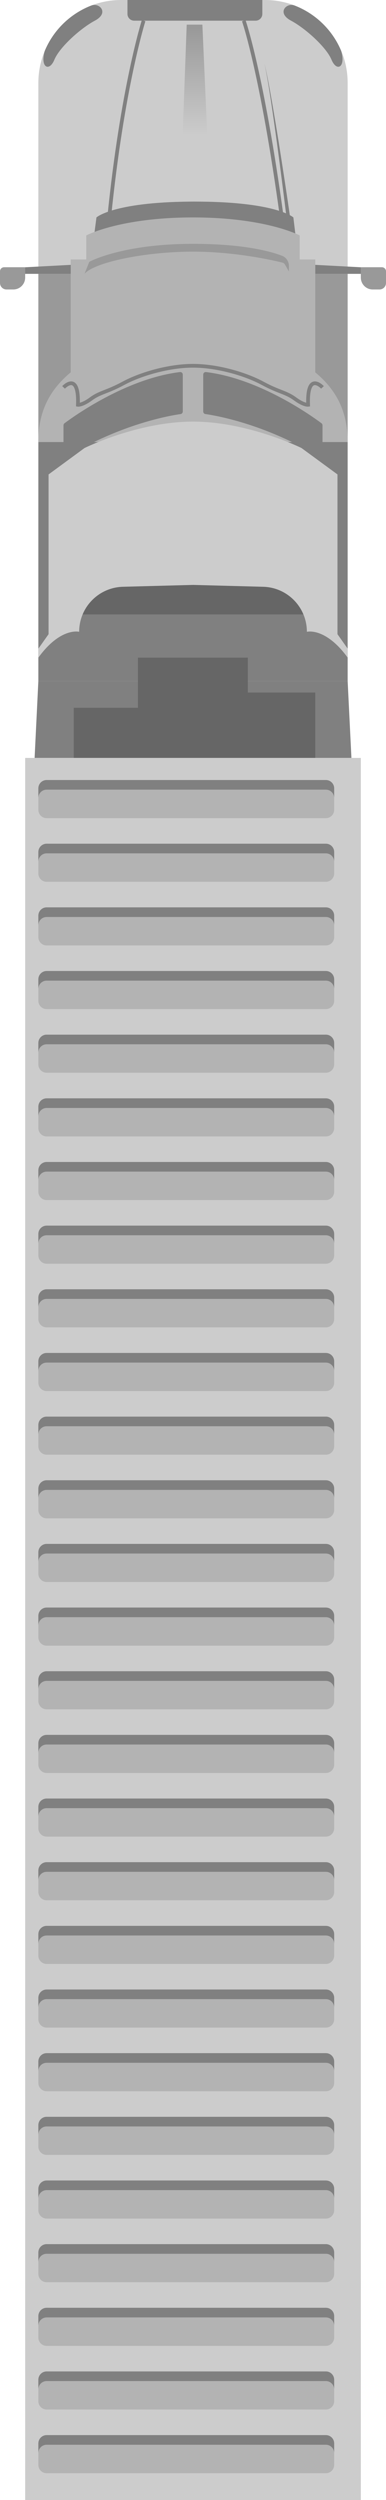 <?xml version="1.0" encoding="utf-8"?>
<!-- Generator: Adobe Illustrator 23.1.0, SVG Export Plug-In . SVG Version: 6.00 Build 0)  -->
<svg version="1.1" id="Layer_1" xmlns="http://www.w3.org/2000/svg" xmlns:xlink="http://www.w3.org/1999/xlink" x="0px" y="0px"
	 viewBox="0 0 103.97 672.07" style="enable-background:new 0 0 103.97 672.07;" xml:space="preserve">
<style type="text/css">
	.st0{fill:#CCCCCC;}
	.st1{fill:#808080;}
	.st2{fill:#999999;}
	.st3{fill:#B3B3B3;}
	.st4{fill:none;stroke:#808080;stroke-miterlimit:10;}
	.st5{fill:#666666;}
	.st6{fill:url(#SVGID_1_);}
	.st7{fill:none;stroke:#808080;stroke-width:2;stroke-miterlimit:10;}
	.st8{fill:none;stroke:#999999;stroke-linecap:round;stroke-miterlimit:10;}
	.st9{fill:none;stroke:#B3B3B3;stroke-miterlimit:10;}
	.st10{fill:none;stroke:#4D4D4D;stroke-miterlimit:10;}
	.st11{fill:none;stroke:#CCCCCC;stroke-width:3;stroke-linecap:round;stroke-miterlimit:10;}
	.st12{fill:none;stroke:#E6E6E6;stroke-width:3;stroke-linecap:round;stroke-miterlimit:10;}
	.st13{fill:none;stroke:#808080;stroke-width:2;stroke-linecap:round;stroke-miterlimit:10;}
	.st14{fill:none;stroke:#808080;stroke-width:4;stroke-linecap:round;stroke-miterlimit:10;}
	.st15{fill:none;stroke:#808080;stroke-linecap:round;stroke-miterlimit:10;}
</style>
<g>
	<path class="st0" d="M93.64,73.62H10.33V22.28C10.33,9.97,20.31,0,32.61,0h38.75c12.3,0,22.28,9.97,22.28,22.28V73.62z"/>
	<path class="st1" d="M79.02,58.45c0,0-4.41-4.08-25.19-4.25c-0.43,0-0.87-0.01-1.33-0.01c-0.47,0-0.91,0-1.33,0.01
		c-20.78,0.17-25.19,4.25-25.19,4.25l-0.51,3.9l54.07,0.4L79.02,58.45z"/>
	<rect x="10.33" y="73.62" class="st2" width="83.31" height="45.21"/>
	<polygon class="st1" points="94.66,203.75 9.32,203.75 10.33,183.09 93.64,183.09 	"/>
	<path class="st3" d="M84.92,100.1V69.75h-4.2v-6.46c0,0-9.04-4.84-28.74-4.84s-28.74,4.84-28.74,4.84v6.46h-4.2v30.35
		c-5.81,4.84-8.72,10.66-8.72,18.73H38.1h27.77h27.77C93.64,110.76,90.74,104.94,84.92,100.1z"/>
	<path class="st2" d="M22.76,73.62l1.29-3.23c0,0,8.72-4.84,27.93-4.84c13.54,0,20.82,2,23.95,3.19c1.14,0.43,1.89,1.53,1.89,2.75
		v1.49l-1.06-1.86c-0.15-0.26-0.39-0.45-0.68-0.52c-2.24-0.56-12.54-2.95-24.09-2.95C38.91,67.65,25.35,70.55,22.76,73.62z"/>
	<path class="st4" d="M86.86,104.14c0,0-4.2-4.52-3.87,4.68c0,0-1.13,0.16-3.55-1.61c-2.42-1.78-4.2-1.74-8.72-4.18
		s-12.11-4.7-18.73-4.7s-14.21,2.26-18.73,4.7s-6.3,2.4-8.72,4.18c-2.42,1.78-3.55,1.61-3.55,1.61c0.32-9.2-3.87-4.68-3.87-4.68"/>
	<rect x="10.33" y="118.83" class="st1" width="83.31" height="64.26"/>
	<rect x="19.86" y="150.96" class="st5" width="62.16" height="14.21"/>
	<path class="st1" d="M17.38,113.78c2.13-1.6,16.44-11.99,31.09-13.76c0.41-0.05,0.76,0.27,0.76,0.68v9.93
		c0,0.34-0.25,0.63-0.58,0.68c-2.87,0.4-15.92,2.64-30.51,11.4c-0.46,0.27-1.04-0.05-1.04-0.58v-7.81
		C17.11,114.11,17.21,113.91,17.38,113.78z"/>
	<path class="st1" d="M86.59,113.78c-2.13-1.6-16.44-11.99-31.09-13.76c-0.41-0.05-0.76,0.27-0.76,0.68v9.93
		c0,0.34,0.25,0.63,0.58,0.68c2.87,0.4,15.92,2.64,30.51,11.4c0.46,0.27,1.04-0.05,1.04-0.58v-7.81
		C86.86,114.11,86.76,113.91,86.59,113.78z"/>
	<polygon class="st1" points="6.78,73.62 19.05,73.62 19.05,71.2 6.78,71.85 	"/>
	<path class="st2" d="M1.75,77.82h1.83c1.77,0,3.2-1.43,3.2-3.2v-2.78H1.1c-0.61,0-1.1,0.49-1.1,1.1v3.12
		C0,77.04,0.78,77.82,1.75,77.82z"/>
	<polygon class="st1" points="97.19,73.62 84.92,73.62 84.92,71.2 97.19,71.85 	"/>
	<path class="st2" d="M102.22,77.82h-1.83c-1.77,0-3.2-1.43-3.2-3.2v-2.78h5.68c0.61,0,1.1,0.49,1.1,1.1v3.12
		C103.97,77.04,103.19,77.82,102.22,77.82z"/>
	<path class="st1" d="M68.85,5.56H36.14c-1,0-1.81-0.81-1.81-1.81V0h36.33v3.75C70.66,4.75,69.85,5.56,68.85,5.56z"/>
	<path class="st1" d="M14.65,16.05c1.39-3.36,7.05-8.45,10.91-10.5c3.84-2.04,1.36-4.79-0.83-4.12C19,3.61,14.4,8.06,12.05,13.7
		C10.76,18.12,13.26,19.41,14.65,16.05z"/>
	<path class="st1" d="M89.29,16.05c-1.39-3.36-7.05-8.45-10.91-10.5c-3.84-2.04-1.36-4.79,0.83-4.12
		C84.94,3.61,89.55,8.06,91.9,13.7C93.18,18.12,90.69,19.41,89.29,16.05z"/>
	<path class="st4" d="M65.66,5.56c0,0,4.92,14.01,10.25,52.89"/>
	<g>
		<path class="st1" d="M77.32,59.66c-0.87-7.12-1.78-14.24-2.74-21.36c-0.49-3.56-0.99-7.11-1.52-10.66
			c-0.55-3.55-1.09-7.1-1.83-10.61c0.82,3.5,1.45,7.03,2.07,10.57c0.61,3.54,1.2,7.08,1.77,10.63c1.13,7.09,2.21,14.19,3.24,21.3
			L77.32,59.66z"/>
	</g>
	<path class="st4" d="M38.68,5.56c0,0-5.74,18.03-9.27,52.89"/>
	<linearGradient id="SVGID_1_" gradientUnits="userSpaceOnUse" x1="52.825" y1="7.427" x2="52.825" y2="36.311">
		<stop  offset="0" style="stop-color:#999999"/>
		<stop  offset="1" style="stop-color:#CCCCCC"/>
	</linearGradient>
	<polyline class="st6" points="56.47,50.91 54.51,6.62 50.29,6.62 49.18,36.81 	"/>
	<polygon class="st5" points="66.76,186.17 66.76,176.79 37.15,176.79 37.15,190.27 19.86,190.27 19.86,203.75 37.15,203.75 
		44.9,203.75 63.99,203.75 66.76,203.75 84.92,203.75 84.92,186.17 	"/>
	<rect x="6.78" y="203.75" class="st0" width="90.41" height="468.32"/>
	<path class="st0" d="M91.33,670.78H12.64c-2.52,0-4.57-2.04-4.57-4.57v-456.6c0-2.52,2.04-4.57,4.57-4.57h78.69
		c2.52,0,4.57,2.04,4.57,4.57v456.6C95.9,668.73,93.86,670.78,91.33,670.78z"/>
	<path class="st3" d="M87.78,219.94H12.56c-1.23,0-2.23-1-2.23-2.23v-5.78c0-1.23,1-2.23,2.23-2.23h75.22c1.23,0,2.23,1,2.23,2.23
		v5.78C90.01,218.94,89.01,219.94,87.78,219.94z"/>
	<path class="st1" d="M87.78,209.69H12.56c-1.23,0-2.23,1-2.23,2.23v2.59c0-1.23,1-2.23,2.23-2.23h75.22c1.23,0,2.23,1,2.23,2.23
		v-2.59C90.01,210.69,89.01,209.69,87.78,209.69z"/>
	<path class="st3" d="M87.78,237.05H12.56c-1.23,0-2.23-1-2.23-2.23v-5.78c0-1.23,1-2.23,2.23-2.23h75.22c1.23,0,2.23,1,2.23,2.23
		v5.78C90.01,236.05,89.01,237.05,87.78,237.05z"/>
	<path class="st1" d="M87.78,226.81H12.56c-1.23,0-2.23,1-2.23,2.23v2.59c0-1.23,1-2.23,2.23-2.23h75.22c1.23,0,2.23,1,2.23,2.23
		v-2.59C90.01,227.81,89.01,226.81,87.78,226.81z"/>
	<path class="st3" d="M87.78,254.16H12.56c-1.23,0-2.23-1-2.23-2.23v-5.78c0-1.23,1-2.23,2.23-2.23h75.22c1.23,0,2.23,1,2.23,2.23
		v5.78C90.01,253.16,89.01,254.16,87.78,254.16z"/>
	<path class="st1" d="M87.78,243.92H12.56c-1.23,0-2.23,1-2.23,2.23v2.59c0-1.23,1-2.23,2.23-2.23h75.22c1.23,0,2.23,1,2.23,2.23
		v-2.59C90.01,244.92,89.01,243.92,87.78,243.92z"/>
	<path class="st3" d="M87.78,271.27H12.56c-1.23,0-2.23-1-2.23-2.23v-5.78c0-1.23,1-2.23,2.23-2.23h75.22c1.23,0,2.23,1,2.23,2.23
		v5.78C90.01,270.27,89.01,271.27,87.78,271.27z"/>
	<path class="st1" d="M87.78,261.03H12.56c-1.23,0-2.23,1-2.23,2.23v2.59c0-1.23,1-2.23,2.23-2.23h75.22c1.23,0,2.23,1,2.23,2.23
		v-2.59C90.01,262.03,89.01,261.03,87.78,261.03z"/>
	<path class="st3" d="M87.78,288.38H12.56c-1.23,0-2.23-1-2.23-2.23v-5.78c0-1.23,1-2.23,2.23-2.23h75.22c1.23,0,2.23,1,2.23,2.23
		v5.78C90.01,287.39,89.01,288.38,87.78,288.38z"/>
	<path class="st1" d="M87.78,278.14H12.56c-1.23,0-2.23,1-2.23,2.23v2.59c0-1.23,1-2.23,2.23-2.23h75.22c1.23,0,2.23,1,2.23,2.23
		v-2.59C90.01,279.14,89.01,278.14,87.78,278.14z"/>
	<path class="st3" d="M87.78,305.5H12.56c-1.23,0-2.23-1-2.23-2.23v-5.78c0-1.23,1-2.23,2.23-2.23h75.22c1.23,0,2.23,1,2.23,2.23
		v5.78C90.01,304.5,89.01,305.5,87.78,305.5z"/>
	<path class="st1" d="M87.78,295.26H12.56c-1.23,0-2.23,1-2.23,2.23v2.59c0-1.23,1-2.23,2.23-2.23h75.22c1.23,0,2.23,1,2.23,2.23
		v-2.59C90.01,296.25,89.01,295.26,87.78,295.26z"/>
	<path class="st3" d="M87.78,322.61H12.56c-1.23,0-2.23-1-2.23-2.23v-5.78c0-1.23,1-2.23,2.23-2.23h75.22c1.23,0,2.23,1,2.23,2.23
		v5.78C90.01,321.61,89.01,322.61,87.78,322.61z"/>
	<path class="st1" d="M87.78,312.37H12.56c-1.23,0-2.23,1-2.23,2.23v2.59c0-1.23,1-2.23,2.23-2.23h75.22c1.23,0,2.23,1,2.23,2.23
		v-2.59C90.01,313.37,89.01,312.37,87.78,312.37z"/>
	<path class="st3" d="M87.78,339.72H12.56c-1.23,0-2.23-1-2.23-2.23v-5.78c0-1.23,1-2.23,2.23-2.23h75.22c1.23,0,2.23,1,2.23,2.23
		v5.78C90.01,338.72,89.01,339.72,87.78,339.72z"/>
	<path class="st1" d="M87.78,329.48H12.56c-1.23,0-2.23,1-2.23,2.23v2.59c0-1.23,1-2.23,2.23-2.23h75.22c1.23,0,2.23,1,2.23,2.23
		v-2.59C90.01,330.48,89.01,329.48,87.78,329.48z"/>
	<path class="st3" d="M87.78,356.83H12.56c-1.23,0-2.23-1-2.23-2.23v-5.78c0-1.23,1-2.23,2.23-2.23h75.22c1.23,0,2.23,1,2.23,2.23
		v5.78C90.01,355.84,89.01,356.83,87.78,356.83z"/>
	<path class="st1" d="M87.78,346.59H12.56c-1.23,0-2.23,1-2.23,2.23v2.59c0-1.23,1-2.23,2.23-2.23h75.22c1.23,0,2.23,1,2.23,2.23
		v-2.59C90.01,347.59,89.01,346.59,87.78,346.59z"/>
	<path class="st3" d="M87.78,373.95H12.56c-1.23,0-2.23-1-2.23-2.23v-5.78c0-1.23,1-2.23,2.23-2.23h75.22c1.23,0,2.23,1,2.23,2.23
		v5.78C90.01,372.95,89.01,373.95,87.78,373.95z"/>
	<path class="st1" d="M87.78,363.71H12.56c-1.23,0-2.23,1-2.23,2.23v2.59c0-1.23,1-2.23,2.23-2.23h75.22c1.23,0,2.23,1,2.23,2.23
		v-2.59C90.01,364.7,89.01,363.71,87.78,363.71z"/>
	<path class="st3" d="M87.78,391.06H12.56c-1.23,0-2.23-1-2.23-2.23v-5.78c0-1.23,1-2.23,2.23-2.23h75.22c1.23,0,2.23,1,2.23,2.23
		v5.78C90.01,390.06,89.01,391.06,87.78,391.06z"/>
	<path class="st1" d="M87.78,380.82H12.56c-1.23,0-2.23,1-2.23,2.23v2.59c0-1.23,1-2.23,2.23-2.23h75.22c1.23,0,2.23,1,2.23,2.23
		v-2.59C90.01,381.82,89.01,380.82,87.78,380.82z"/>
	<path class="st3" d="M87.78,408.17H12.56c-1.23,0-2.23-1-2.23-2.23v-5.78c0-1.23,1-2.23,2.23-2.23h75.22c1.23,0,2.23,1,2.23,2.23
		v5.78C90.01,407.17,89.01,408.17,87.78,408.17z"/>
	<path class="st1" d="M87.78,397.93H12.56c-1.23,0-2.23,1-2.23,2.23v2.59c0-1.23,1-2.23,2.23-2.23h75.22c1.23,0,2.23,1,2.23,2.23
		v-2.59C90.01,398.93,89.01,397.93,87.78,397.93z"/>
	<path class="st3" d="M87.78,425.28H12.56c-1.23,0-2.23-1-2.23-2.23v-5.78c0-1.23,1-2.23,2.23-2.23h75.22c1.23,0,2.23,1,2.23,2.23
		v5.78C90.01,424.28,89.01,425.28,87.78,425.28z"/>
	<path class="st1" d="M87.78,415.04H12.56c-1.23,0-2.23,1-2.23,2.23v2.59c0-1.23,1-2.23,2.23-2.23h75.22c1.23,0,2.23,1,2.23,2.23
		v-2.59C90.01,416.04,89.01,415.04,87.78,415.04z"/>
	<path class="st3" d="M87.78,442.4H12.56c-1.23,0-2.23-1-2.23-2.23v-5.78c0-1.23,1-2.23,2.23-2.23h75.22c1.23,0,2.23,1,2.23,2.23
		v5.78C90.01,441.4,89.01,442.4,87.78,442.4z"/>
	<path class="st1" d="M87.78,432.15H12.56c-1.23,0-2.23,1-2.23,2.23v2.59c0-1.23,1-2.23,2.23-2.23h75.22c1.23,0,2.23,1,2.23,2.23
		v-2.59C90.01,433.15,89.01,432.15,87.78,432.15z"/>
	<path class="st3" d="M87.78,459.51H12.56c-1.23,0-2.23-1-2.23-2.23v-5.78c0-1.23,1-2.23,2.23-2.23h75.22c1.23,0,2.23,1,2.23,2.23
		v5.78C90.01,458.51,89.01,459.51,87.78,459.51z"/>
	<path class="st1" d="M87.78,449.27H12.56c-1.23,0-2.23,1-2.23,2.23v2.59c0-1.23,1-2.23,2.23-2.23h75.22c1.23,0,2.23,1,2.23,2.23
		v-2.59C90.01,450.27,89.01,449.27,87.78,449.27z"/>
	<path class="st3" d="M87.78,476.62H12.56c-1.23,0-2.23-1-2.23-2.23v-5.78c0-1.23,1-2.23,2.23-2.23h75.22c1.23,0,2.23,1,2.23,2.23
		v5.78C90.01,475.62,89.01,476.62,87.78,476.62z"/>
	<path class="st1" d="M87.78,466.38H12.56c-1.23,0-2.23,1-2.23,2.23v2.59c0-1.23,1-2.23,2.23-2.23h75.22c1.23,0,2.23,1,2.23,2.23
		v-2.59C90.01,467.38,89.01,466.38,87.78,466.38z"/>
	<path class="st3" d="M87.78,493.73H12.56c-1.23,0-2.23-1-2.23-2.23v-5.78c0-1.23,1-2.23,2.23-2.23h75.22c1.23,0,2.23,1,2.23,2.23
		v5.78C90.01,492.73,89.01,493.73,87.78,493.73z"/>
	<path class="st1" d="M87.78,483.49H12.56c-1.23,0-2.23,1-2.23,2.23v2.59c0-1.23,1-2.23,2.23-2.23h75.22c1.23,0,2.23,1,2.23,2.23
		v-2.59C90.01,484.49,89.01,483.49,87.78,483.49z"/>
	<path class="st3" d="M87.78,510.84H12.56c-1.23,0-2.23-1-2.23-2.23v-5.78c0-1.23,1-2.23,2.23-2.23h75.22c1.23,0,2.23,1,2.23,2.23
		v5.78C90.01,509.85,89.01,510.84,87.78,510.84z"/>
	<path class="st1" d="M87.78,500.6H12.56c-1.23,0-2.23,1-2.23,2.23v2.59c0-1.23,1-2.23,2.23-2.23h75.22c1.23,0,2.23,1,2.23,2.23
		v-2.59C90.01,501.6,89.01,500.6,87.78,500.6z"/>
	<path class="st3" d="M87.78,527.96H12.56c-1.23,0-2.23-1-2.23-2.23v-5.78c0-1.23,1-2.23,2.23-2.23h75.22c1.23,0,2.23,1,2.23,2.23
		v5.78C90.01,526.96,89.01,527.96,87.78,527.96z"/>
	<path class="st1" d="M87.78,517.72H12.56c-1.23,0-2.23,1-2.23,2.23v2.59c0-1.23,1-2.23,2.23-2.23h75.22c1.23,0,2.23,1,2.23,2.23
		v-2.59C90.01,518.72,89.01,517.72,87.78,517.72z"/>
	<path class="st3" d="M87.78,545.07H12.56c-1.23,0-2.23-1-2.23-2.23v-5.78c0-1.23,1-2.23,2.23-2.23h75.22c1.23,0,2.23,1,2.23,2.23
		v5.78C90.01,544.07,89.01,545.07,87.78,545.07z"/>
	<path class="st1" d="M87.78,534.83H12.56c-1.23,0-2.23,1-2.23,2.23v2.59c0-1.23,1-2.23,2.23-2.23h75.22c1.23,0,2.23,1,2.23,2.23
		v-2.59C90.01,535.83,89.01,534.83,87.78,534.83z"/>
	<path class="st3" d="M87.78,562.18H12.56c-1.23,0-2.23-1-2.23-2.23v-5.78c0-1.23,1-2.23,2.23-2.23h75.22c1.23,0,2.23,1,2.23,2.23
		v5.78C90.01,561.18,89.01,562.18,87.78,562.18z"/>
	<path class="st1" d="M87.78,551.94H12.56c-1.23,0-2.23,1-2.23,2.23v2.59c0-1.23,1-2.23,2.23-2.23h75.22c1.23,0,2.23,1,2.23,2.23
		v-2.59C90.01,552.94,89.01,551.94,87.78,551.94z"/>
	<path class="st3" d="M87.78,579.29H12.56c-1.23,0-2.23-1-2.23-2.23v-5.78c0-1.23,1-2.23,2.23-2.23h75.22c1.23,0,2.23,1,2.23,2.23
		v5.78C90.01,578.3,89.01,579.29,87.78,579.29z"/>
	<path class="st1" d="M87.78,569.05H12.56c-1.23,0-2.23,1-2.23,2.23v2.59c0-1.23,1-2.23,2.23-2.23h75.22c1.23,0,2.23,1,2.23,2.23
		v-2.59C90.01,570.05,89.01,569.05,87.78,569.05z"/>
	<path class="st3" d="M87.78,596.41H12.56c-1.23,0-2.23-1-2.23-2.23v-5.78c0-1.23,1-2.23,2.23-2.23h75.22c1.23,0,2.23,1,2.23,2.23
		v5.78C90.01,595.41,89.01,596.41,87.78,596.41z"/>
	<path class="st1" d="M87.78,586.17H12.56c-1.23,0-2.23,1-2.23,2.23v2.59c0-1.23,1-2.23,2.23-2.23h75.22c1.23,0,2.23,1,2.23,2.23
		v-2.59C90.01,587.16,89.01,586.17,87.78,586.17z"/>
	<path class="st3" d="M87.78,613.52H12.56c-1.23,0-2.23-1-2.23-2.23v-5.78c0-1.23,1-2.23,2.23-2.23h75.22c1.23,0,2.23,1,2.23,2.23
		v5.78C90.01,612.52,89.01,613.52,87.78,613.52z"/>
	<path class="st1" d="M87.78,603.28H12.56c-1.23,0-2.23,1-2.23,2.23v2.59c0-1.23,1-2.23,2.23-2.23h75.22c1.23,0,2.23,1,2.23,2.23
		v-2.59C90.01,604.28,89.01,603.28,87.78,603.28z"/>
	<path class="st3" d="M87.78,630.63H12.56c-1.23,0-2.23-1-2.23-2.23v-5.78c0-1.23,1-2.23,2.23-2.23h75.22c1.23,0,2.23,1,2.23,2.23
		v5.78C90.01,629.63,89.01,630.63,87.78,630.63z"/>
	<path class="st1" d="M87.78,620.39H12.56c-1.23,0-2.23,1-2.23,2.23v2.59c0-1.23,1-2.23,2.23-2.23h75.22c1.23,0,2.23,1,2.23,2.23
		v-2.59C90.01,621.39,89.01,620.39,87.78,620.39z"/>
	<path class="st3" d="M87.78,647.74H12.56c-1.23,0-2.23-1-2.23-2.23v-5.78c0-1.23,1-2.23,2.23-2.23h75.22c1.23,0,2.23,1,2.23,2.23
		v5.78C90.01,646.74,89.01,647.74,87.78,647.74z"/>
	<path class="st1" d="M87.78,637.5H12.56c-1.23,0-2.23,1-2.23,2.23v2.59c0-1.23,1-2.23,2.23-2.23h75.22c1.23,0,2.23,1,2.23,2.23
		v-2.59C90.01,638.5,89.01,637.5,87.78,637.5z"/>
	<path class="st3" d="M87.78,664.86H12.56c-1.23,0-2.23-1-2.23-2.23v-5.78c0-1.23,1-2.23,2.23-2.23h75.22c1.23,0,2.23,1,2.23,2.23
		v5.78C90.01,663.86,89.01,664.86,87.78,664.86z"/>
	<path class="st1" d="M87.78,654.62H12.56c-1.23,0-2.23,1-2.23,2.23v2.59c0-1.23,1-2.23,2.23-2.23h75.22c1.23,0,2.23,1,2.23,2.23
		v-2.59C90.01,655.61,89.01,654.62,87.78,654.62z"/>
	<path class="st0" d="M90.9,170.49v-42.95l-9.69-7.1c0,0-14.37-7.1-29.22-7.1s-29.22,7.1-29.22,7.1l-9.69,7.1v42.95l-2.74,3.87v2.42
		c5.97-8.23,10.98-6.94,10.98-6.94v0c0-6.56,5.23-11.92,11.78-12.1l18.89-0.5l18.89,0.5c6.56,0.17,11.78,5.54,11.78,12.1v0
		c0,0,5-1.29,10.98,6.94v-2.42L90.9,170.49z"/>
</g>
</svg>
